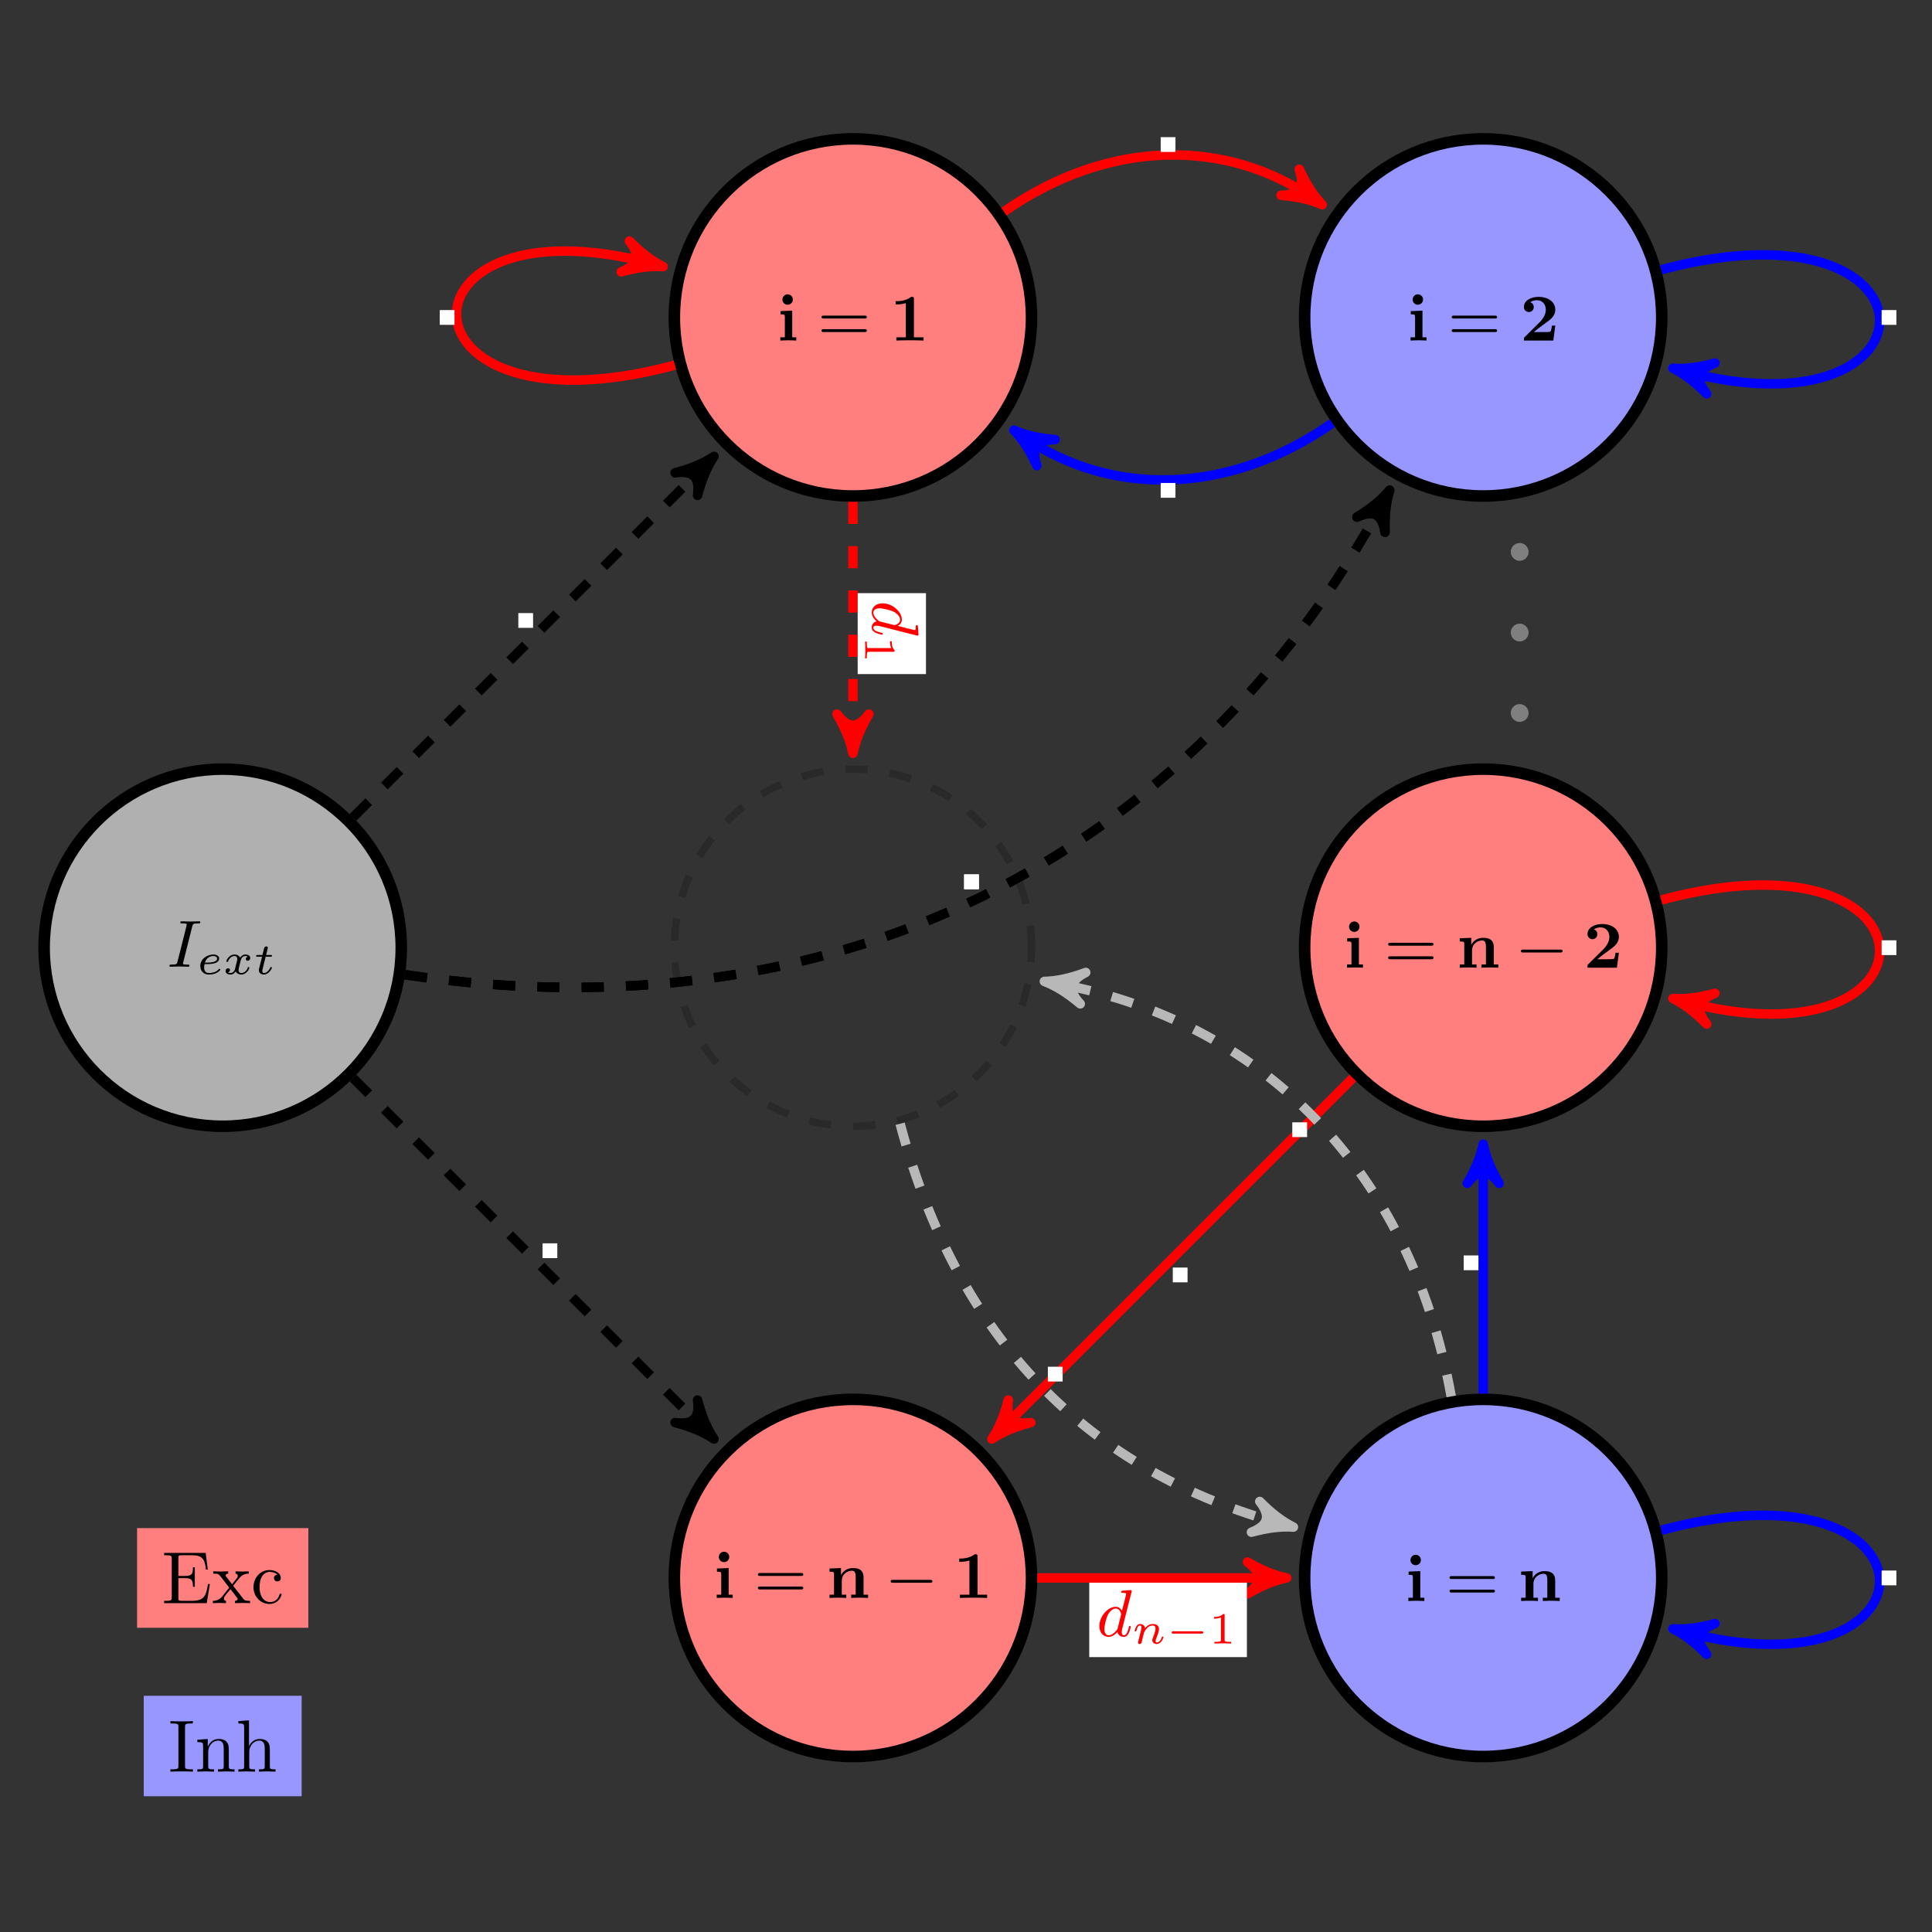 <?xml version="1.0" encoding="UTF-8" standalone="no"?>
<svg
   xmlns:dc="http://purl.org/dc/elements/1.1/"
   xmlns:cc="http://creativecommons.org/ns#"
   xmlns:rdf="http://www.w3.org/1999/02/22-rdf-syntax-ns#"
   xmlns:svg="http://www.w3.org/2000/svg"
   xmlns="http://www.w3.org/2000/svg"
   xmlns:xlink="http://www.w3.org/1999/xlink"
   xmlns:sodipodi="http://sodipodi.sourceforge.net/DTD/sodipodi-0.dtd"
   xmlns:inkscape="http://www.inkscape.org/namespaces/inkscape"
   width="1000pt"
   height="1000pt"
   viewBox="0 0 1000 1000"
   version="1.1"
   id="svg397"
   sodipodi:docname="np.svg"
   inkscape:version="0.92.5 (2060ec1f9f, 2020-04-08)">
  <rect x="0" y="0" width="1000" height="1000" fill="#333333" stroke="none"/>
  <sodipodi:namedview
     pagecolor="#ffffff"
     bordercolor="#666666"
     borderopacity="1"
     objecttolerance="10"
     gridtolerance="10"
     guidetolerance="10"
     inkscape:pageopacity="0"
     inkscape:pageshadow="2"
     inkscape:window-width="2927"
     inkscape:window-height="1827"
     id="namedview399"
     showgrid="false"
     inkscape:zoom="0.27885989"
     inkscape:cx="-177.01888"
     inkscape:cy="149.60667"
     inkscape:window-x="0"
     inkscape:window-y="27"
     inkscape:window-maximized="0"
     inkscape:current-layer="svg397" />
  <defs
     id="defs124">
    <g
       id="g104">
      <symbol
         overflow="visible"
         id="glyph0-0"
         style="overflow:visible">
        <path
           style="stroke:none"
           d=""
           id="path2"
           inkscape:connector-curvature="0" />
      </symbol>
      <symbol
         overflow="visible"
         id="glyph0-1"
         style="overflow:visible">
        <path
           style="stroke:none"
           d="m 2.156,-5.531 c 0,-0.453 -0.375,-0.703 -0.703,-0.703 -0.406,0 -0.703,0.344 -0.703,0.703 0,0.375 0.297,0.703 0.703,0.703 0.344,0 0.703,-0.266 0.703,-0.703 z M 0.5,-3.969 v 0.438 c 0.516,0 0.578,0 0.578,0.359 V -0.438 H 0.469 V 0 C 1.062,-0.016 1.188,-0.031 1.562,-0.031 2,-0.031 2.109,-0.016 2.625,0 V -0.438 H 2.078 v -3.594 z m 0,0"
           id="path5"
           inkscape:connector-curvature="0" />
      </symbol>
      <symbol
         overflow="visible"
         id="glyph0-2"
         style="overflow:visible">
        <path
           style="stroke:none"
           d="m 3.266,-5.594 c 0,-0.188 0,-0.297 -0.266,-0.297 -0.109,0 -0.125,0 -0.203,0.062 C 2.109,-5.312 1.141,-5.312 0.969,-5.312 H 0.797 V -4.875 H 0.969 c 0.219,0 0.703,-0.016 1.203,-0.172 V -0.438 H 0.891 V 0 c 0.344,-0.031 1.422,-0.031 1.828,-0.031 0.422,0 1.484,0 1.844,0.031 V -0.438 H 3.266 Z m 0,0"
           id="path8"
           inkscape:connector-curvature="0" />
      </symbol>
      <symbol
         overflow="visible"
         id="glyph0-3"
         style="overflow:visible">
        <path
           style="stroke:none"
           d="M 4.766,-2.016 H 4.312 C 4.297,-1.891 4.219,-1.25 4.078,-1.188 c -0.109,0.047 -0.781,0.047 -0.938,0.047 h -1.281 c 0.484,-0.391 1.016,-0.812 1.469,-1.125 0.75,-0.531 1.438,-1.016 1.438,-1.891 0,-1.047 -0.953,-1.734 -2.25,-1.734 -1.109,0 -1.984,0.531 -1.984,1.359 0,0.469 0.359,0.688 0.672,0.688 0.281,0 0.656,-0.203 0.656,-0.672 0,-0.203 -0.078,-0.531 -0.469,-0.641 0.312,-0.25 0.719,-0.281 0.891,-0.281 0.734,0 1.203,0.547 1.203,1.281 0,0.656 -0.375,1.234 -0.859,1.719 l -2,1.984 c -0.094,0.094 -0.094,0.109 -0.094,0.281 V 0 H 4.5 Z m 0,0"
           id="path11"
           inkscape:connector-curvature="0" />
      </symbol>
      <symbol
         overflow="visible"
         id="glyph0-4"
         style="overflow:visible">
        <path
           style="stroke:none"
           d="m 5.047,-2.734 c 0,-1.062 -0.656,-1.297 -1.438,-1.297 -1.094,0 -1.531,0.797 -1.594,0.938 H 2 v -0.938 l -1.547,0.062 v 0.438 c 0.531,0 0.609,0 0.609,0.359 V -0.438 H 0.453 V 0 c 0.656,-0.031 0.766,-0.031 1.125,-0.031 0.375,0 0.453,0 1.141,0.031 V -0.438 H 2.109 v -1.844 c 0,-1 0.828,-1.391 1.359,-1.391 0.344,0 0.516,0.188 0.516,0.859 v 2.375 H 3.375 V 0 c 0.672,-0.031 0.781,-0.031 1.141,-0.031 0.359,0 0.453,0 1.141,0.031 V -0.438 H 5.047 Z m 0,0"
           id="path14"
           inkscape:connector-curvature="0" />
      </symbol>
      <symbol
         overflow="visible"
         id="glyph1-0"
         style="overflow:visible">
        <path
           style="stroke:none"
           d=""
           id="path17"
           inkscape:connector-curvature="0" />
      </symbol>
      <symbol
         overflow="visible"
         id="glyph1-1"
         style="overflow:visible">
        <path
           style="stroke:none"
           d="m 6.344,-2.969 c 0.125,0 0.297,0 0.297,-0.188 0,-0.203 -0.188,-0.203 -0.328,-0.203 H 0.844 c -0.141,0 -0.328,0 -0.328,0.203 0,0.188 0.172,0.188 0.297,0.188 z M 6.312,-1.141 c 0.141,0 0.328,0 0.328,-0.203 0,-0.188 -0.172,-0.188 -0.297,-0.188 H 0.812 c -0.125,0 -0.297,0 -0.297,0.188 0,0.203 0.188,0.203 0.328,0.203 z m 0,0"
           id="path20"
           inkscape:connector-curvature="0" />
      </symbol>
      <symbol
         overflow="visible"
         id="glyph2-0"
         style="overflow:visible">
        <path
           style="stroke:none"
           d=""
           id="path23"
           inkscape:connector-curvature="0" />
      </symbol>
      <symbol
         overflow="visible"
         id="glyph2-1"
         style="overflow:visible">
        <path
           style="stroke:none"
           d="m 6.047,-2.047 c 0.172,0 0.344,0 0.344,-0.203 0,-0.188 -0.188,-0.188 -0.344,-0.188 h -4.938 c -0.156,0 -0.344,0 -0.344,0.188 0,0.203 0.172,0.203 0.344,0.203 z m 0,0"
           id="path26"
           inkscape:connector-curvature="0" />
      </symbol>
      <symbol
         overflow="visible"
         id="glyph3-0"
         style="overflow:visible">
        <path
           style="stroke:none"
           d=""
           id="path29"
           inkscape:connector-curvature="0" />
      </symbol>
      <symbol
         overflow="visible"
         id="glyph3-1"
         style="overflow:visible">
        <path
           style="stroke:none"
           d="M 3.422,-5.422 C 3.5,-5.766 3.531,-5.844 4.25,-5.844 c 0.172,0 0.266,0 0.266,-0.172 0,-0.094 -0.094,-0.109 -0.141,-0.109 -0.188,0 -0.391,0.016 -0.578,0.016 -0.203,0 -0.547,0.016 -0.609,0.016 -0.203,0 -0.406,-0.016 -0.609,-0.016 -0.188,0 -0.406,-0.016 -0.594,-0.016 -0.047,0 -0.172,0 -0.172,0.156 0,0.125 0.094,0.125 0.266,0.125 0.203,0 0.406,0 0.578,0.062 0.016,0.047 0.016,0.078 0.016,0.094 0,0.031 -0.016,0.125 -0.016,0.156 L 1.438,-0.688 c -0.078,0.312 -0.094,0.406 -0.797,0.406 -0.188,0 -0.297,0 -0.297,0.172 C 0.344,-0.078 0.375,0 0.484,0 c 0.172,0 0.375,-0.016 0.562,-0.016 0.203,0 0.422,-0.016 0.625,-0.016 0.203,0 0.406,0.016 0.609,0.016 C 2.469,-0.016 2.688,0 2.875,0 c 0.062,0 0.172,0 0.172,-0.156 0,-0.125 -0.094,-0.125 -0.266,-0.125 -0.344,0 -0.609,0 -0.609,-0.156 0,-0.062 0,-0.078 0.047,-0.203 z m 0,0"
           id="path32"
           inkscape:connector-curvature="0" />
      </symbol>
      <symbol
         overflow="visible"
         id="glyph3-2"
         style="overflow:visible">
        <path
           style="stroke:none"
           d="m 4.703,-5.922 c 0.031,-0.125 0.031,-0.141 0.031,-0.172 0,-0.078 -0.047,-0.125 -0.141,-0.125 -0.125,0 -0.906,0.062 -1.094,0.078 -0.078,0.016 -0.188,0.031 -0.188,0.172 0,0.125 0.109,0.125 0.25,0.125 0.422,0 0.422,0.062 0.422,0.141 0,0.062 -0.078,0.375 -0.125,0.562 L 3.688,-4.453 C 3.594,-4.109 3.5,-3.766 3.422,-3.406 3.25,-3.734 2.984,-3.969 2.578,-3.969 1.531,-3.969 0.375,-2.719 0.375,-1.359 0.375,-0.375 1,0.094 1.609,0.094 c 0.578,0 1.047,-0.484 1.203,-0.656 0.094,0.5 0.547,0.656 0.828,0.656 0.266,0 0.484,-0.109 0.688,-0.484 0.156,-0.297 0.281,-0.859 0.281,-0.891 0,-0.047 -0.031,-0.109 -0.109,-0.109 -0.109,0 -0.125,0.047 -0.156,0.219 C 4.141,-0.391 3.953,-0.125 3.672,-0.125 c -0.234,0 -0.281,-0.219 -0.281,-0.406 0,-0.125 0.047,-0.375 0.047,-0.406 z M 2.844,-1.078 C 2.812,-0.938 2.797,-0.922 2.656,-0.75 2.328,-0.359 1.969,-0.125 1.625,-0.125 c -0.438,0 -0.578,-0.453 -0.578,-0.844 0,-0.438 0.25,-1.469 0.469,-1.906 0.281,-0.531 0.703,-0.859 1.062,-0.859 0.594,0 0.734,0.719 0.734,0.766 0,0.047 -0.016,0.094 -0.031,0.141 z m 0,0"
           id="path35"
           inkscape:connector-curvature="0" />
      </symbol>
      <symbol
         overflow="visible"
         id="glyph4-0"
         style="overflow:visible">
        <path
           style="stroke:none"
           d=""
           id="path38"
           inkscape:connector-curvature="0" />
      </symbol>
      <symbol
         overflow="visible"
         id="glyph4-1"
         style="overflow:visible">
        <path
           style="stroke:none"
           d="m 1.328,-1.344 c 0.391,0 0.844,-0.031 1.156,-0.141 C 3,-1.656 3.031,-2.016 3.031,-2.109 c 0,-0.297 -0.297,-0.531 -0.797,-0.531 -0.734,0 -1.75,0.531 -1.75,1.547 0,0.641 0.406,1.156 1.156,1.156 1.109,0 1.547,-0.594 1.547,-0.672 0,-0.047 -0.062,-0.109 -0.109,-0.109 -0.031,0 -0.031,0 -0.125,0.094 C 2.594,-0.219 1.984,-0.141 1.656,-0.141 1.172,-0.141 1,-0.484 1,-0.875 1,-0.922 1,-1.109 1.062,-1.344 Z M 1.109,-1.547 C 1.312,-2.25 1.891,-2.438 2.234,-2.438 c 0.281,0 0.516,0.125 0.516,0.344 0,0.547 -1,0.547 -1.641,0.547 z m 0,0"
           id="path41"
           inkscape:connector-curvature="0" />
      </symbol>
      <symbol
         overflow="visible"
         id="glyph4-2"
         style="overflow:visible">
        <path
           style="stroke:none"
           d="m 3.375,-2.359 c -0.219,0.062 -0.266,0.234 -0.266,0.328 0,0.188 0.156,0.234 0.234,0.234 0.188,0 0.359,-0.141 0.359,-0.375 0,-0.328 -0.359,-0.469 -0.656,-0.469 -0.406,0 -0.641,0.312 -0.703,0.422 -0.078,-0.156 -0.312,-0.422 -0.766,-0.422 -0.688,0 -1.094,0.719 -1.094,0.922 0,0.031 0.031,0.078 0.109,0.078 0.094,0 0.109,-0.031 0.125,-0.078 0.156,-0.484 0.562,-0.719 0.844,-0.719 0.297,0 0.391,0.188 0.391,0.391 0,0.062 0,0.125 -0.047,0.312 -0.141,0.547 -0.266,1.094 -0.297,1.172 -0.094,0.219 -0.312,0.422 -0.562,0.422 -0.031,0 -0.203,0 -0.344,-0.094 C 0.938,-0.312 0.969,-0.5 0.969,-0.547 c 0,-0.156 -0.125,-0.234 -0.25,-0.234 -0.156,0 -0.344,0.125 -0.344,0.375 0,0.344 0.375,0.469 0.656,0.469 0.344,0 0.594,-0.234 0.703,-0.422 0.125,0.25 0.406,0.422 0.75,0.422 0.703,0 1.094,-0.734 1.094,-0.922 0,-0.016 0,-0.094 -0.109,-0.094 -0.078,0 -0.094,0.047 -0.109,0.109 C 3.188,-0.328 2.766,-0.141 2.5,-0.141 c -0.219,0 -0.375,-0.125 -0.375,-0.375 0,-0.125 0.016,-0.25 0.078,-0.453 L 2.391,-1.75 c 0.062,-0.234 0.094,-0.344 0.219,-0.484 C 2.688,-2.328 2.844,-2.438 3.031,-2.438 c 0.031,0 0.203,0 0.344,0.078 z m 0,0"
           id="path44"
           inkscape:connector-curvature="0" />
      </symbol>
      <symbol
         overflow="visible"
         id="glyph4-3"
         style="overflow:visible">
        <path
           style="stroke:none"
           d="m 1.609,-2.344 h 0.656 c 0.109,0 0.203,0 0.203,-0.141 0,-0.094 -0.078,-0.094 -0.188,-0.094 H 1.672 L 1.875,-3.406 c 0.031,-0.094 0.031,-0.125 0.031,-0.125 0,-0.156 -0.109,-0.203 -0.219,-0.203 -0.062,0 -0.219,0.031 -0.281,0.234 L 1.172,-2.578 H 0.531 c -0.125,0 -0.125,0 -0.156,0.016 -0.031,0.031 -0.047,0.109 -0.047,0.141 0.016,0.078 0.062,0.078 0.188,0.078 H 1.125 l -0.359,1.422 c -0.031,0.125 -0.078,0.328 -0.078,0.406 0,0.344 0.312,0.578 0.672,0.578 0.688,0 1.094,-0.828 1.094,-0.922 0,-0.016 -0.016,-0.094 -0.109,-0.094 -0.078,0 -0.094,0.031 -0.125,0.109 -0.203,0.453 -0.547,0.703 -0.844,0.703 -0.219,0 -0.219,-0.219 -0.219,-0.297 0,-0.078 0,-0.094 0.031,-0.203 z m 0,0"
           id="path47"
           inkscape:connector-curvature="0" />
      </symbol>
      <symbol
         overflow="visible"
         id="glyph4-4"
         style="overflow:visible">
        <path
           style="stroke:none"
           d="M 1.75,-2.078 C 1.719,-2.531 1.297,-2.641 1.078,-2.641 0.844,-2.641 0.688,-2.5 0.594,-2.312 0.438,-2.062 0.359,-1.75 0.359,-1.719 c 0,0.062 0.062,0.078 0.109,0.078 0.094,0 0.109,-0.031 0.141,-0.125 C 0.719,-2.25 0.875,-2.438 1.062,-2.438 c 0.219,0 0.219,0.234 0.219,0.297 0,0.094 -0.062,0.344 -0.109,0.5 C 1.125,-1.469 1.078,-1.234 1.047,-1.094 1,-0.953 0.969,-0.797 0.922,-0.641 0.875,-0.469 0.812,-0.172 0.812,-0.141 0.812,0 0.906,0.062 1.016,0.062 c 0.109,0 0.219,-0.078 0.266,-0.172 0,-0.031 0.062,-0.234 0.094,-0.359 L 1.5,-1 c 0.047,-0.156 0.062,-0.266 0.109,-0.406 0.047,-0.203 0.25,-0.516 0.484,-0.734 0.109,-0.125 0.375,-0.297 0.688,-0.297 0.391,0 0.391,0.297 0.391,0.422 0,0.344 -0.25,0.984 -0.359,1.25 -0.047,0.109 -0.078,0.203 -0.078,0.312 0,0.297 0.266,0.516 0.594,0.516 0.609,0 0.906,-0.797 0.906,-0.922 0,-0.016 0,-0.094 -0.109,-0.094 -0.078,0 -0.094,0.031 -0.125,0.156 -0.094,0.312 -0.344,0.656 -0.656,0.656 -0.109,0 -0.156,-0.094 -0.156,-0.219 0,-0.109 0.047,-0.219 0.094,-0.344 C 3.375,-0.938 3.641,-1.609 3.641,-1.938 c 0,-0.5 -0.375,-0.703 -0.828,-0.703 -0.297,0 -0.672,0.094 -1.062,0.562 z m 0,0"
           id="path50"
           inkscape:connector-curvature="0" />
      </symbol>
      <symbol
         overflow="visible"
         id="glyph5-0"
         style="overflow:visible">
        <path
           style="stroke:none"
           d=""
           id="path53"
           inkscape:connector-curvature="0" />
      </symbol>
      <symbol
         overflow="visible"
         id="glyph5-1"
         style="overflow:visible">
        <path
           style="stroke:none"
           d="m 1.359,-0.781 c 0,0.359 -0.031,0.469 -0.797,0.469 H 0.328 V 0 h 5.75 L 6.5,-2.578 H 6.25 C 6,-1.031 5.766,-0.312 4.062,-0.312 H 2.734 C 2.266,-0.312 2.25,-0.375 2.25,-0.703 V -3.375 h 0.891 c 0.969,0 1.078,0.328 1.078,1.172 h 0.25 V -4.844 h -0.25 c 0,0.859 -0.109,1.172 -1.078,1.172 H 2.25 v -2.406 c 0,-0.328 0.016,-0.391 0.484,-0.391 h 1.281 c 1.531,0 1.797,0.547 1.953,1.938 h 0.25 l -0.281,-2.25 H 0.328 v 0.312 H 0.562 c 0.766,0 0.797,0.109 0.797,0.469 z m 0,0"
           id="path56"
           inkscape:connector-curvature="0" />
      </symbol>
      <symbol
         overflow="visible"
         id="glyph5-2"
         style="overflow:visible">
        <path
           style="stroke:none"
           d="M 2.859,-2.344 C 3.156,-2.719 3.531,-3.203 3.781,-3.469 4.094,-3.828 4.5,-3.984 4.969,-3.984 v -0.312 c -0.266,0.016 -0.562,0.031 -0.828,0.031 -0.297,0 -0.828,-0.016 -0.953,-0.031 v 0.312 c 0.219,0.016 0.297,0.141 0.297,0.312 0,0.156 -0.109,0.281 -0.156,0.344 L 2.719,-2.547 1.938,-3.562 C 1.844,-3.656 1.844,-3.672 1.844,-3.734 c 0,-0.156 0.156,-0.25 0.344,-0.25 v -0.312 c -0.25,0.016 -0.906,0.031 -1.078,0.031 -0.203,0 -0.672,-0.016 -0.938,-0.031 v 0.312 c 0.703,0 0.703,0 1.172,0.609 l 0.984,1.281 -0.938,1.188 C 0.922,-0.328 0.328,-0.312 0.125,-0.312 V 0 c 0.25,-0.016 0.562,-0.031 0.828,-0.031 0.281,0 0.703,0.016 0.938,0.031 v -0.312 c -0.219,-0.031 -0.281,-0.156 -0.281,-0.312 0,-0.219 0.281,-0.547 0.891,-1.266 l 0.766,1 C 3.344,-0.781 3.469,-0.625 3.469,-0.562 c 0,0.094 -0.094,0.25 -0.359,0.25 V 0 C 3.406,-0.016 3.969,-0.031 4.188,-0.031 c 0.266,0 0.656,0.016 0.953,0.031 v -0.312 c -0.531,0 -0.719,-0.016 -0.938,-0.312 z m 0,0"
           id="path59"
           inkscape:connector-curvature="0" />
      </symbol>
      <symbol
         overflow="visible"
         id="glyph5-3"
         style="overflow:visible">
        <path
           style="stroke:none"
           d="m 1.172,-2.172 c 0,-1.625 0.812,-2.047 1.344,-2.047 0.094,0 0.719,0.016 1.062,0.375 -0.406,0.031 -0.469,0.328 -0.469,0.453 0,0.266 0.188,0.453 0.453,0.453 0.266,0 0.469,-0.156 0.469,-0.469 0,-0.672 -0.766,-1.062 -1.531,-1.062 -1.25,0 -2.156,1.078 -2.156,2.312 0,1.281 0.984,2.266 2.141,2.266 1.328,0 1.656,-1.203 1.656,-1.297 0,-0.094 -0.109,-0.094 -0.141,-0.094 -0.078,0 -0.109,0.031 -0.125,0.094 -0.281,0.922 -0.938,1.047 -1.297,1.047 -0.531,0 -1.406,-0.422 -1.406,-2.031 z m 0,0"
           id="path62"
           inkscape:connector-curvature="0" />
      </symbol>
      <symbol
         overflow="visible"
         id="glyph5-4"
         style="overflow:visible">
        <path
           style="stroke:none"
           d="M 2.25,-6.031 C 2.25,-6.391 2.266,-6.5 3.062,-6.5 h 0.25 v -0.312 c -0.344,0.031 -1.125,0.031 -1.516,0.031 -0.375,0 -1.172,0 -1.516,-0.031 V -6.5 h 0.25 c 0.797,0 0.828,0.109 0.828,0.469 v 5.25 c 0,0.359 -0.031,0.469 -0.828,0.469 h -0.25 V 0 c 0.344,-0.031 1.141,-0.031 1.516,-0.031 0.391,0 1.172,0 1.516,0.031 v -0.312 h -0.25 C 2.266,-0.312 2.25,-0.422 2.25,-0.781 Z m 0,0"
           id="path65"
           inkscape:connector-curvature="0" />
      </symbol>
      <symbol
         overflow="visible"
         id="glyph5-5"
         style="overflow:visible">
        <path
           style="stroke:none"
           d="M 1.094,-3.422 V -0.75 c 0,0.438 -0.109,0.438 -0.781,0.438 V 0 c 0.359,-0.016 0.859,-0.031 1.141,-0.031 0.25,0 0.766,0.016 1.109,0.031 v -0.312 c -0.672,0 -0.781,0 -0.781,-0.438 V -2.594 C 1.781,-3.625 2.5,-4.188 3.125,-4.188 c 0.641,0 0.75,0.531 0.75,1.109 V -0.75 c 0,0.438 -0.109,0.438 -0.781,0.438 V 0 c 0.344,-0.016 0.859,-0.031 1.125,-0.031 0.25,0 0.781,0.016 1.109,0.031 v -0.312 c -0.516,0 -0.766,0 -0.766,-0.297 v -1.906 c 0,-0.859 0,-1.156 -0.312,-1.516 -0.141,-0.172 -0.469,-0.375 -1.047,-0.375 C 2.469,-4.406 2,-3.984 1.719,-3.359 V -4.406 L 0.312,-4.297 v 0.312 c 0.703,0 0.781,0.062 0.781,0.562 z m 0,0"
           id="path68"
           inkscape:connector-curvature="0" />
      </symbol>
      <symbol
         overflow="visible"
         id="glyph5-6"
         style="overflow:visible">
        <path
           style="stroke:none"
           d="m 1.094,-0.75 c 0,0.438 -0.109,0.438 -0.781,0.438 V 0 c 0.359,-0.016 0.859,-0.031 1.141,-0.031 0.25,0 0.766,0.016 1.109,0.031 v -0.312 c -0.672,0 -0.781,0 -0.781,-0.438 V -2.594 C 1.781,-3.625 2.5,-4.188 3.125,-4.188 c 0.641,0 0.75,0.531 0.75,1.109 V -0.75 c 0,0.438 -0.109,0.438 -0.781,0.438 V 0 c 0.344,-0.016 0.859,-0.031 1.125,-0.031 0.25,0 0.781,0.016 1.109,0.031 v -0.312 c -0.516,0 -0.766,0 -0.766,-0.297 v -1.906 c 0,-0.859 0,-1.156 -0.312,-1.516 -0.141,-0.172 -0.469,-0.375 -1.047,-0.375 -0.844,0 -1.281,0.594 -1.453,0.984 v -3.5 L 0.312,-6.812 V -6.5 c 0.703,0 0.781,0.062 0.781,0.562 z m 0,0"
           id="path71"
           inkscape:connector-curvature="0" />
      </symbol>
      <symbol
         overflow="visible"
         id="glyph6-0"
         style="overflow:visible">
        <path
           style="stroke:none"
           d=""
           id="path74"
           inkscape:connector-curvature="0" />
      </symbol>
      <symbol
         overflow="visible"
         id="glyph6-1"
         style="overflow:visible">
        <path
           style="stroke:none"
           d="m 1.188,4.562 c 0.719,0 1.219,-0.594 1.219,-1.188 0,-0.719 -0.594,-1.219 -1.188,-1.219 C 0.5,2.156 0,2.75 0,3.344 0,4.062 0.594,4.562 1.188,4.562 Z m 0,0"
           id="path77"
           inkscape:connector-curvature="0" />
      </symbol>
      <symbol
         overflow="visible"
         id="glyph7-0"
         style="overflow:visible">
        <path
           style="stroke:none"
           d=""
           id="path80"
           inkscape:connector-curvature="0" />
      </symbol>
      <symbol
         overflow="visible"
         id="glyph7-1"
         style="overflow:visible">
        <path
           style="stroke:none"
           d="m 5.922,4.703 c 0.125,0.031 0.141,0.031 0.172,0.031 0.078,0 0.125,-0.047 0.125,-0.141 C 6.219,4.469 6.156,3.688 6.141,3.5 6.125,3.422 6.109,3.312 5.969,3.312 c -0.125,0 -0.125,0.109 -0.125,0.25 0,0.422 -0.062,0.422 -0.141,0.422 -0.062,0 -0.375,-0.078 -0.562,-0.125 L 4.453,3.688 C 4.109,3.594 3.766,3.5 3.406,3.422 3.734,3.25 3.969,2.984 3.969,2.578 3.969,1.531 2.719,0.375 1.359,0.375 0.375,0.375 -0.094,1 -0.094,1.609 c 0,0.578 0.484,1.047 0.656,1.203 -0.5,0.094 -0.656,0.547 -0.656,0.828 0,0.266 0.109,0.484 0.484,0.688 C 0.688,4.484 1.25,4.609 1.281,4.609 1.328,4.609 1.391,4.578 1.391,4.5 1.391,4.391 1.344,4.375 1.172,4.344 0.391,4.141 0.125,3.953 0.125,3.672 c 0,-0.234 0.219,-0.281 0.406,-0.281 0.125,0 0.375,0.047 0.406,0.047 z M 1.078,2.844 C 0.938,2.812 0.922,2.797 0.75,2.656 0.359,2.328 0.125,1.969 0.125,1.625 c 0,-0.438 0.453,-0.578 0.844,-0.578 0.438,0 1.469,0.25 1.906,0.469 0.531,0.281 0.859,0.703 0.859,1.062 0,0.594 -0.719,0.734 -0.766,0.734 -0.047,0 -0.094,-0.016 -0.141,-0.031 z m 0,0"
           id="path83"
           inkscape:connector-curvature="0" />
      </symbol>
      <symbol
         overflow="visible"
         id="glyph8-0"
         style="overflow:visible">
        <path
           style="stroke:none"
           d=""
           id="path86"
           inkscape:connector-curvature="0" />
      </symbol>
      <symbol
         overflow="visible"
         id="glyph8-1"
         style="overflow:visible">
        <path
           style="stroke:none"
           d="m 3.797,2.141 c 0.188,0 0.188,-0.016 0.188,-0.203 C 3.594,1.547 3.594,0.938 3.594,0.719 H 3.359 c 0,0.156 0,0.562 0.172,0.922 H 0.516 c -0.203,0 -0.281,0 -0.281,-0.625 v -0.25 H 0 c 0.031,0.328 0.031,0.797 0.031,1.125 0,0.328 0,0.797 -0.031,1.125 h 0.234 v -0.25 c 0,-0.625 0.078,-0.625 0.281,-0.625 z m 0,0"
           id="path89"
           inkscape:connector-curvature="0" />
      </symbol>
      <symbol
         overflow="visible"
         id="glyph9-0"
         style="overflow:visible">
        <path
           style="stroke:none"
           d=""
           id="path92"
           inkscape:connector-curvature="0" />
      </symbol>
      <symbol
         overflow="visible"
         id="glyph9-1"
         style="overflow:visible">
        <path
           style="stroke:none"
           d="m 4.766,-1.344 c 0.094,0 0.25,0 0.25,-0.156 0,-0.156 -0.156,-0.156 -0.25,-0.156 H 1 c -0.109,0 -0.25,0 -0.25,0.156 0,0.156 0.141,0.156 0.25,0.156 z m 0,0"
           id="path95"
           inkscape:connector-curvature="0" />
      </symbol>
      <symbol
         overflow="visible"
         id="glyph10-0"
         style="overflow:visible">
        <path
           style="stroke:none"
           d=""
           id="path98"
           inkscape:connector-curvature="0" />
      </symbol>
      <symbol
         overflow="visible"
         id="glyph10-1"
         style="overflow:visible">
        <path
           style="stroke:none"
           d="m 2.141,-3.797 c 0,-0.188 -0.016,-0.188 -0.203,-0.188 -0.391,0.391 -1,0.391 -1.219,0.391 v 0.234 c 0.156,0 0.562,0 0.922,-0.172 v 3.016 c 0,0.203 0,0.281 -0.625,0.281 h -0.25 V 0 c 0.328,-0.031 0.797,-0.031 1.125,-0.031 0.328,0 0.797,0 1.125,0.031 v -0.234 h -0.25 c -0.625,0 -0.625,-0.078 -0.625,-0.281 z m 0,0"
           id="path101"
           inkscape:connector-curvature="0" />
      </symbol>
    </g>
    <clipPath
       id="clip1">
      <path
         d="m 148,148 h 94 v 76.41 h -94 z m 0,0"
         id="path106"
         inkscape:connector-curvature="0" />
    </clipPath>
    <clipPath
       id="clip2">
      <path
         d="m 63,148 h 94 v 76.41 H 63 Z m 0,0"
         id="path109"
         inkscape:connector-curvature="0" />
    </clipPath>
    <clipPath
       id="clip3">
      <path
         d="m 14,210 h 22 v 14.41 H 14 Z m 0,0"
         id="path112"
         inkscape:connector-curvature="0" />
    </clipPath>
    <clipPath
       id="clip4">
      <path
         d="m 200,83 h 58.41 v 54 H 200 Z m 0,0"
         id="path115"
         inkscape:connector-curvature="0" />
    </clipPath>
    <clipPath
       id="clip5">
      <path
         d="m 200,168 h 58.41 v 54 H 200 Z m 0,0"
         id="path118"
         inkscape:connector-curvature="0" />
    </clipPath>
    <clipPath
       id="clip6">
      <path
         d="m 200,0 h 58.41 V 52 H 200 Z m 0,0"
         id="path121"
         inkscape:connector-curvature="0" />
    </clipPath>
  </defs>
  <g
     id="surface1"
     transform="matrix(3.836,0,0,3.836,19.856,68.893)">
    <path
       style="fill:#ff7f7f;fill-opacity:1;fill-rule:nonzero;stroke:#000000;stroke-width:1.559;stroke-linecap:butt;stroke-linejoin:miter;stroke-miterlimit:10;stroke-opacity:1"
       d="m 24.095,-0.001 c 0,13.309 -10.789,24.098 -24.094,24.098 -13.309,0 -24.098,-10.789 -24.098,-24.098 0,-13.305 10.789,-24.094 24.098,-24.094 13.305,0 24.094,10.789 24.094,24.094 z m 0,0"
       transform="matrix(1,0,0,-1,109.913,24.874)"
       id="path126"
       inkscape:connector-curvature="0" />
    <g
       style="fill:#000000;fill-opacity:1"
       id="g130">
      <use
         xlink:href="#glyph0-1"
         x="99.644"
         y="27.988"
         id="use128"
         width="100%"
         height="100%" />
    </g>
    <g
       style="fill:#000000;fill-opacity:1"
       id="g134">
      <use
         xlink:href="#glyph1-1"
         x="105.151"
         y="27.988"
         id="use132"
         width="100%"
         height="100%" />
    </g>
    <g
       style="fill:#000000;fill-opacity:1"
       id="g138">
      <use
         xlink:href="#glyph0-2"
         x="114.878"
         y="27.988"
         id="use136"
         width="100%"
         height="100%" />
    </g>
    <path
       style="fill:#9797ff;fill-opacity:1;fill-rule:nonzero;stroke:#000000;stroke-width:1.559;stroke-linecap:butt;stroke-linejoin:miter;stroke-miterlimit:10;stroke-opacity:1"
       d="m 109.134,-0.001 c 0,13.309 -10.785,24.098 -24.094,24.098 -13.309,0 -24.094,-10.789 -24.094,-24.098 0,-13.305 10.785,-24.094 24.094,-24.094 13.309,0 24.094,10.789 24.094,24.094 z m 0,0"
       transform="matrix(1,0,0,-1,109.913,24.874)"
       id="path140"
       inkscape:connector-curvature="0" />
    <g
       style="fill:#000000;fill-opacity:1"
       id="g144">
      <use
         xlink:href="#glyph0-1"
         x="184.683"
         y="27.988"
         id="use142"
         width="100%"
         height="100%" />
    </g>
    <g
       style="fill:#000000;fill-opacity:1"
       id="g148">
      <use
         xlink:href="#glyph1-1"
         x="190.19"
         y="27.988"
         id="use146"
         width="100%"
         height="100%" />
    </g>
    <g
       style="fill:#000000;fill-opacity:1"
       id="g152">
      <use
         xlink:href="#glyph0-3"
         x="199.917"
         y="27.988"
         id="use150"
         width="100%"
         height="100%" />
    </g>
    <path
       style="fill:none;stroke:#000000;stroke-width:0.992;stroke-linecap:butt;stroke-linejoin:miter;stroke-miterlimit:10;stroke-dasharray:2.989, 2.989;stroke-opacity:0.2"
       d="m 24.095,-85.04 c 0,13.309 -10.789,24.094 -24.094,24.094 -13.309,0 -24.098,-10.785 -24.098,-24.094 0,-13.309 10.789,-24.094 24.098,-24.094 13.305,0 24.094,10.785 24.094,24.094 z m 0,0"
       transform="matrix(1,0,0,-1,109.913,24.874)"
       id="path154"
       inkscape:connector-curvature="0" />
    <path
       style="fill:#ff7f7f;fill-opacity:1;fill-rule:nonzero;stroke:#000000;stroke-width:1.559;stroke-linecap:butt;stroke-linejoin:miter;stroke-miterlimit:10;stroke-opacity:1"
       d="m 109.134,-85.04 c 0,13.309 -10.785,24.094 -24.094,24.094 -13.309,0 -24.094,-10.785 -24.094,-24.094 0,-13.309 10.785,-24.094 24.094,-24.094 13.309,0 24.094,10.785 24.094,24.094 z m 0,0"
       transform="matrix(1,0,0,-1,109.913,24.874)"
       id="path156"
       inkscape:connector-curvature="0" />
    <g
       style="fill:#000000;fill-opacity:1"
       id="g160">
      <use
         xlink:href="#glyph0-1"
         x="176.104"
         y="112.612"
         id="use158"
         width="100%"
         height="100%" />
    </g>
    <g
       style="fill:#000000;fill-opacity:1"
       id="g164">
      <use
         xlink:href="#glyph1-1"
         x="181.611"
         y="112.612"
         id="use162"
         width="100%"
         height="100%" />
    </g>
    <g
       style="fill:#000000;fill-opacity:1"
       id="g168">
      <use
         xlink:href="#glyph0-4"
         x="191.339"
         y="112.612"
         id="use166"
         width="100%"
         height="100%" />
    </g>
    <g
       style="fill:#000000;fill-opacity:1"
       id="g172">
      <use
         xlink:href="#glyph2-1"
         x="199.281"
         y="112.612"
         id="use170"
         width="100%"
         height="100%" />
    </g>
    <g
       style="fill:#000000;fill-opacity:1"
       id="g176">
      <use
         xlink:href="#glyph0-3"
         x="208.496"
         y="112.612"
         id="use174"
         width="100%"
         height="100%" />
    </g>
    <path
       style="fill:#9797ff;fill-opacity:1;fill-rule:nonzero;stroke:none"
       d="m 219.047,194.953 c 0,-13.305 -10.785,-24.094 -24.094,-24.094 -13.309,0 -24.094,10.789 -24.094,24.094 0,13.309 10.785,24.098 24.094,24.098 13.309,0 24.094,-10.789 24.094,-24.098 z m 0,0"
       id="path178"
       inkscape:connector-curvature="0" />
    <g
       clip-path="url(#clip1)"
       id="g182"
       style="clip-rule:nonzero">
      <path
         style="fill:none;stroke:#000000;stroke-width:1.559;stroke-linecap:butt;stroke-linejoin:miter;stroke-miterlimit:10;stroke-opacity:1"
         d="m 109.134,-170.079 c 0,13.305 -10.785,24.094 -24.094,24.094 -13.309,0 -24.094,-10.789 -24.094,-24.094 0,-13.309 10.785,-24.098 24.094,-24.098 13.309,0 24.094,10.789 24.094,24.098 z m 0,0"
         transform="matrix(1,0,0,-1,109.913,24.874)"
         id="path180"
         inkscape:connector-curvature="0" />
    </g>
    <g
       style="fill:#000000;fill-opacity:1"
       id="g186">
      <use
         xlink:href="#glyph0-1"
         x="184.388"
         y="198.066"
         id="use184"
         width="100%"
         height="100%" />
    </g>
    <g
       style="fill:#000000;fill-opacity:1"
       id="g190">
      <use
         xlink:href="#glyph1-1"
         x="189.895"
         y="198.066"
         id="use188"
         width="100%"
         height="100%" />
    </g>
    <g
       style="fill:#000000;fill-opacity:1"
       id="g194">
      <use
         xlink:href="#glyph0-4"
         x="199.623"
         y="198.066"
         id="use192"
         width="100%"
         height="100%" />
    </g>
    <path
       style="fill:#ff7f7f;fill-opacity:1;fill-rule:nonzero;stroke:none"
       d="m 134.008,194.953 c 0,-13.305 -10.789,-24.094 -24.094,-24.094 -13.309,0 -24.098,10.789 -24.098,24.094 0,13.309 10.789,24.098 24.098,24.098 13.305,0 24.094,-10.789 24.094,-24.098 z m 0,0"
       id="path196"
       inkscape:connector-curvature="0" />
    <g
       clip-path="url(#clip2)"
       id="g200"
       style="clip-rule:nonzero">
      <path
         style="fill:none;stroke:#000000;stroke-width:1.559;stroke-linecap:butt;stroke-linejoin:miter;stroke-miterlimit:10;stroke-opacity:1"
         d="m 24.095,-170.079 c 0,13.305 -10.789,24.094 -24.094,24.094 -13.309,0 -24.098,-10.789 -24.098,-24.094 0,-13.309 10.789,-24.098 24.098,-24.098 13.305,0 24.094,10.789 24.094,24.098 z m 0,0"
         transform="matrix(1,0,0,-1,109.913,24.874)"
         id="path198"
         inkscape:connector-curvature="0" />
    </g>
    <g
       style="fill:#000000;fill-opacity:1"
       id="g204">
      <use
         xlink:href="#glyph0-1"
         x="91.065"
         y="197.651"
         id="use202"
         width="100%"
         height="100%" />
    </g>
    <g
       style="fill:#000000;fill-opacity:1"
       id="g208">
      <use
         xlink:href="#glyph1-1"
         x="96.572"
         y="197.651"
         id="use206"
         width="100%"
         height="100%" />
    </g>
    <g
       style="fill:#000000;fill-opacity:1"
       id="g212">
      <use
         xlink:href="#glyph0-4"
         x="106.299"
         y="197.651"
         id="use210"
         width="100%"
         height="100%" />
    </g>
    <g
       style="fill:#000000;fill-opacity:1"
       id="g216">
      <use
         xlink:href="#glyph2-1"
         x="114.241"
         y="197.651"
         id="use214"
         width="100%"
         height="100%" />
    </g>
    <g
       style="fill:#000000;fill-opacity:1"
       id="g220">
      <use
         xlink:href="#glyph0-2"
         x="123.457"
         y="197.651"
         id="use218"
         width="100%"
         height="100%" />
    </g>
    <path
       style="fill:#b0b0b0;fill-opacity:1;fill-rule:nonzero;stroke:#000000;stroke-width:1.559;stroke-linecap:butt;stroke-linejoin:miter;stroke-miterlimit:10;stroke-opacity:1"
       d="m -60.944,-85.04 c 0,13.309 -10.789,24.094 -24.098,24.094 -13.305,0 -24.094,-10.785 -24.094,-24.094 0,-13.309 10.789,-24.094 24.094,-24.094 13.309,0 24.098,10.785 24.098,24.094 z m 0,0"
       transform="matrix(1,0,0,-1,109.913,24.874)"
       id="path222"
       inkscape:connector-curvature="0" />
    <g
       style="fill:#000000;fill-opacity:1"
       id="g226">
      <use
         xlink:href="#glyph3-1"
         x="17.339"
         y="112.479"
         id="use224"
         width="100%"
         height="100%" />
    </g>
    <g
       style="fill:#000000;fill-opacity:1"
       id="g234">
      <use
         xlink:href="#glyph4-1"
         x="21.367"
         y="113.475"
         id="use228"
         width="100%"
         height="100%" />
      <use
         xlink:href="#glyph4-2"
         x="24.888"
         y="113.475"
         id="use230"
         width="100%"
         height="100%" />
      <use
         xlink:href="#glyph4-3"
         x="29.06"
         y="113.475"
         id="use232"
         width="100%"
         height="100%" />
    </g>
    <path
       style="fill:#ff7f7f;fill-opacity:1;fill-rule:nonzero;stroke:none"
       d="M 13.32,201.68 H 36.426 V 188.23 H 13.32 Z m 0,0"
       id="path236"
       inkscape:connector-curvature="0" />
    <g
       style="fill:#000000;fill-opacity:1"
       id="g244">
      <use
         xlink:href="#glyph5-1"
         x="16.641"
         y="198.357"
         id="use238"
         width="100%"
         height="100%" />
      <use
         xlink:href="#glyph5-2"
         x="23.422"
         y="198.357"
         id="use240"
         width="100%"
         height="100%" />
      <use
         xlink:href="#glyph5-3"
         x="28.68"
         y="198.357"
         id="use242"
         width="100%"
         height="100%" />
    </g>
    <g
       clip-path="url(#clip3)"
       id="g248"
       style="clip-rule:nonzero">
      <path
         style="fill:#9797ff;fill-opacity:1;fill-rule:nonzero;stroke:none"
         d="m 14.219,224.414 h 21.309 v -13.562 H 14.219 Z m 0,0"
         id="path246"
         inkscape:connector-curvature="0" />
    </g>
    <g
       style="fill:#000000;fill-opacity:1"
       id="g256">
      <use
         xlink:href="#glyph5-4"
         x="17.54"
         y="221.089"
         id="use250"
         width="100%"
         height="100%" />
      <use
         xlink:href="#glyph5-5"
         x="21.137"
         y="221.089"
         id="use252"
         width="100%"
         height="100%" />
      <use
         xlink:href="#glyph5-6"
         x="26.673"
         y="221.089"
         id="use254"
         width="100%"
         height="100%" />
    </g>
    <g
       style="fill:#7f7f7f;fill-opacity:1"
       id="g260">
      <use
         xlink:href="#glyph6-1"
         x="198.672"
         y="53.15"
         id="use258"
         width="100%"
         height="100%" />
    </g>
    <g
       style="fill:#7f7f7f;fill-opacity:1"
       id="g264">
      <use
         xlink:href="#glyph6-1"
         x="198.672"
         y="64.032"
         id="use262"
         width="100%"
         height="100%" />
    </g>
    <g
       style="fill:#7f7f7f;fill-opacity:1"
       id="g268">
      <use
         xlink:href="#glyph6-1"
         x="198.672"
         y="74.888"
         id="use266"
         width="100%"
         height="100%" />
    </g>
    <path
       style="fill:none;stroke:#ff0000;stroke-width:1.276;stroke-linecap:butt;stroke-linejoin:miter;stroke-miterlimit:10;stroke-opacity:1"
       d="M -24.026,-6.439 C -62.823,-16.833 -62.823,16.831 -26.882,7.202"
       transform="matrix(1,0,0,-1,109.913,24.874)"
       id="path270"
       inkscape:connector-curvature="0" />
    <path
       style="fill:#ff0000;fill-opacity:1;fill-rule:nonzero;stroke:#ff0000;stroke-width:1.276;stroke-linecap:butt;stroke-linejoin:round;stroke-miterlimit:10;stroke-opacity:1"
       d="M 1.324,-0.001 C -0.33,0.332 -1.983,0.993 -3.972,2.15 c 1.988,-1.489 1.987,-2.812 0.004,-4.302 1.983,1.158 3.637,1.82 5.292,2.15 z m 0,0"
       transform="matrix(0.966,0.259,0.259,-0.966,83.03,17.671)"
       id="path272"
       inkscape:connector-curvature="0" />
    <path
       style="fill:#ffffff;fill-opacity:1;fill-rule:nonzero;stroke:none"
       d="m 54.16,25.871 h 1.992 v -1.992 h -1.992 z m 0,0"
       id="path274"
       inkscape:connector-curvature="0" />
    <path
       style="fill:none;stroke:#ff0000;stroke-width:1.276;stroke-linecap:butt;stroke-linejoin:miter;stroke-miterlimit:10;stroke-opacity:1"
       d="m 20.376,14.269 c 14.148,9.906 30.141,9.906 41.867,1.695"
       transform="matrix(1,0,0,-1,109.913,24.874)"
       id="path276"
       inkscape:connector-curvature="0" />
    <path
       style="fill:#ff0000;fill-opacity:1;fill-rule:nonzero;stroke:#ff0000;stroke-width:1.276;stroke-linecap:butt;stroke-linejoin:round;stroke-miterlimit:10;stroke-opacity:1"
       d="M 1.321,8.23483e-4 C -0.331,0.332 -1.985,0.991 -3.971,2.151 c 1.987,-1.489 1.984,-2.812 0.002,-4.3 1.985,1.156 3.639,1.818 5.29,2.15 z m 0,0"
       transform="matrix(0.819,0.574,0.574,-0.819,172.156,8.911)"
       id="path278"
       inkscape:connector-curvature="0" />
    <path
       style="fill:#ffffff;fill-opacity:1;fill-rule:nonzero;stroke:none"
       d="m 151.438,2.539 h 1.992 V 0.547 h -1.992 z m 0,0"
       id="path280"
       inkscape:connector-curvature="0" />
    <path
       style="fill:none;stroke:#ff0000;stroke-width:1.276;stroke-linecap:butt;stroke-linejoin:miter;stroke-miterlimit:10;stroke-dasharray:2.989, 2.989;stroke-opacity:1"
       d="M 0.001,-24.876 V -57.493"
       transform="matrix(1,0,0,-1,109.913,24.874)"
       id="path282"
       inkscape:connector-curvature="0" />
    <path
       style="fill:#ff0000;fill-opacity:1;fill-rule:nonzero;stroke:#ff0000;stroke-width:1.276;stroke-linecap:butt;stroke-linejoin:round;stroke-miterlimit:10;stroke-opacity:1"
       d="M 1.325,0.001 C -0.331,0.329 -1.983,0.993 -3.972,2.15 c 1.988,-1.488 1.988,-2.812 0,-4.301 1.988,1.16 3.641,1.82 5.297,2.152 z m 0,0"
       transform="matrix(0,1,1,0,109.913,82.366)"
       id="path284"
       inkscape:connector-curvature="0" />
    <path
       style="fill:#ffffff;fill-opacity:1;fill-rule:nonzero;stroke:none"
       d="M 119.766,72.996 V 62.078 h -9.215 v 10.918 z m 0,0"
       id="path286"
       inkscape:connector-curvature="0" />
    <g
       style="fill:#ff0000;fill-opacity:1"
       id="g290">
      <use
         xlink:href="#glyph7-1"
         x="112.544"
         y="63.073"
         id="use288"
         width="100%"
         height="100%" />
    </g>
    <g
       style="fill:#ff0000;fill-opacity:1"
       id="g294">
      <use
         xlink:href="#glyph8-1"
         x="111.548"
         y="67.847"
         id="use292"
         width="100%"
         height="100%" />
    </g>
    <g
       clip-path="url(#clip4)"
       id="g298"
       style="clip-rule:nonzero">
      <path
         style="fill:none;stroke:#ff0000;stroke-width:1.276;stroke-linecap:butt;stroke-linejoin:miter;stroke-miterlimit:10;stroke-opacity:1"
         d="m 109.067,-78.603 c 38.797,10.395 38.797,-23.27 2.855,-13.641"
         transform="matrix(1,0,0,-1,109.913,24.874)"
         id="path296"
         inkscape:connector-curvature="0" />
    </g>
    <path
       style="fill:#ff0000;fill-opacity:1;fill-rule:nonzero;stroke:#ff0000;stroke-width:1.276;stroke-linecap:butt;stroke-linejoin:round;stroke-miterlimit:10;stroke-opacity:1"
       d="M 1.324,-0.001 C -0.331,0.332 -1.984,0.993 -3.969,2.152 c 1.985,-1.49 1.983,-2.813 3.91e-4,-4.303 1.983,1.158 3.637,1.82 5.292,2.15 z m 0,0"
       transform="matrix(-0.966,-0.259,-0.259,0.966,221.837,117.117)"
       id="path300"
       inkscape:connector-curvature="0" />
    <path
       style="fill:#ffffff;fill-opacity:1;fill-rule:nonzero;stroke:none"
       d="m 248.715,110.91 h 1.992 v -1.992 h -1.992 z m 0,0"
       id="path302"
       inkscape:connector-curvature="0" />
    <path
       style="fill:none;stroke:#ff0000;stroke-width:1.276;stroke-linecap:butt;stroke-linejoin:miter;stroke-miterlimit:10;stroke-opacity:1"
       d="M 67.45,-102.63 19.681,-150.399"
       transform="matrix(1,0,0,-1,109.913,24.874)"
       id="path304"
       inkscape:connector-curvature="0" />
    <path
       style="fill:#ff0000;fill-opacity:1;fill-rule:nonzero;stroke:#ff0000;stroke-width:1.276;stroke-linecap:butt;stroke-linejoin:round;stroke-miterlimit:10;stroke-opacity:1"
       d="M 1.324,-5.17961e-4 C -0.333,0.331 -1.985,0.994 -3.971,2.151 c 1.986,-1.489 1.986,-2.815 0.003,-4.301 1.983,1.155 3.638,1.82 5.292,2.149 z m 0,0"
       transform="matrix(-0.707,0.707,0.707,0.707,129.593,175.275)"
       id="path306"
       inkscape:connector-curvature="0" />
    <path
       style="fill:#ffffff;fill-opacity:1;fill-rule:nonzero;stroke:none"
       d="m 153.07,155.066 h 1.992 v -1.992 h -1.992 z m 0,0"
       id="path308"
       inkscape:connector-curvature="0" />
    <path
       style="fill:none;stroke:#b8b8b8;stroke-width:1.276;stroke-linecap:butt;stroke-linejoin:miter;stroke-miterlimit:10;stroke-dasharray:2.989, 2.989;stroke-opacity:1"
       d="m 6.364,-108.794 c 7.762,-29.188 25.488,-46.98 51.793,-54.078"
       transform="matrix(1,0,0,-1,109.913,24.874)"
       id="path310"
       inkscape:connector-curvature="0" />
    <path
       style="fill:#b8b8b8;fill-opacity:1;fill-rule:nonzero;stroke:#b8b8b8;stroke-width:1.276;stroke-linecap:butt;stroke-linejoin:round;stroke-miterlimit:10;stroke-opacity:1"
       d="m 1.322,-0.002 c -1.652,0.335 -3.307,0.993 -5.291,2.153 1.984,-1.488 1.985,-2.811 -3.5e-4,-4.301 1.985,1.159 3.64,1.82 5.291,2.148 z m 0,0"
       transform="matrix(0.965,0.261,0.261,-0.965,168.072,187.747)"
       id="path312"
       inkscape:connector-curvature="0" />
    <path
       style="fill:#ffffff;fill-opacity:1;fill-rule:nonzero;stroke:none"
       d="m 136.215,168.449 h 1.992 v -1.992 h -1.992 z m 0,0"
       id="path314"
       inkscape:connector-curvature="0" />
    <g
       clip-path="url(#clip5)"
       id="g318"
       style="clip-rule:nonzero">
      <path
         style="fill:none;stroke:#0000ff;stroke-width:1.276;stroke-linecap:butt;stroke-linejoin:miter;stroke-miterlimit:10;stroke-opacity:1"
         d="m 109.067,-163.646 c 38.797,10.398 38.797,-23.27 2.855,-13.637"
         transform="matrix(1,0,0,-1,109.913,24.874)"
         id="path316"
         inkscape:connector-curvature="0" />
    </g>
    <path
       style="fill:#0000ff;fill-opacity:1;fill-rule:nonzero;stroke:#0000ff;stroke-width:1.276;stroke-linecap:butt;stroke-linejoin:round;stroke-miterlimit:10;stroke-opacity:1"
       d="M 1.323,0.001 C -0.33,0.331 -1.984,0.992 -3.968,2.15 c 1.985,-1.49 1.983,-2.813 -6.2e-4,-4.299 1.984,1.154 3.638,1.816 5.292,2.15 z m 0,0"
       transform="matrix(-0.966,-0.259,-0.259,0.966,221.837,202.158)"
       id="path320"
       inkscape:connector-curvature="0" />
    <path
       style="fill:#ffffff;fill-opacity:1;fill-rule:nonzero;stroke:none"
       d="m 248.715,195.949 h 1.992 v -1.992 h -1.992 z m 0,0"
       id="path322"
       inkscape:connector-curvature="0" />
    <path
       style="fill:none;stroke:#0000ff;stroke-width:1.276;stroke-linecap:butt;stroke-linejoin:miter;stroke-miterlimit:10;stroke-opacity:1"
       d="m 85.04,-145.208 v 32.336"
       transform="matrix(1,0,0,-1,109.913,24.874)"
       id="path324"
       inkscape:connector-curvature="0" />
    <path
       style="fill:#0000ff;fill-opacity:1;fill-rule:nonzero;stroke:#0000ff;stroke-width:1.276;stroke-linecap:butt;stroke-linejoin:round;stroke-miterlimit:10;stroke-opacity:1"
       d="m 1.324,3.25e-4 c -1.656,0.332 -3.309,0.992 -5.293,2.148 1.984,-1.488 1.984,-2.809 0,-4.301 1.984,1.16 3.637,1.82 5.293,2.152 z m 0,0"
       transform="matrix(0,-1,-1,0,194.953,137.746)"
       id="path326"
       inkscape:connector-curvature="0" />
    <path
       style="fill:#ffffff;fill-opacity:1;fill-rule:nonzero;stroke:none"
       d="m 192.324,153.43 h 1.992 v -1.992 h -1.992 z m 0,0"
       id="path328"
       inkscape:connector-curvature="0" />
    <path
       style="fill:none;stroke:#b8b8b8;stroke-width:1.276;stroke-linecap:butt;stroke-linejoin:miter;stroke-miterlimit:10;stroke-dasharray:2.989, 2.989;stroke-opacity:1"
       d="m 80.72,-145.583 c -5.465,30.629 -25.852,50.934 -53.59,55.766"
       transform="matrix(1,0,0,-1,109.913,24.874)"
       id="path330"
       inkscape:connector-curvature="0" />
    <path
       style="fill:#b8b8b8;fill-opacity:1;fill-rule:nonzero;stroke:#b8b8b8;stroke-width:1.276;stroke-linecap:butt;stroke-linejoin:round;stroke-miterlimit:10;stroke-opacity:1"
       d="M 1.325,5.51225e-4 C -0.331,0.331 -1.985,0.994 -3.971,2.151 c 1.984,-1.49 1.985,-2.814 -2.1e-5,-4.302 1.987,1.159 3.64,1.82 5.295,2.152 z m 0,0"
       transform="matrix(-0.985,-0.172,-0.172,0.985,137.044,114.692)"
       id="path332"
       inkscape:connector-curvature="0" />
    <path
       style="fill:#ffffff;fill-opacity:1;fill-rule:nonzero;stroke:none"
       d="m 169.195,135.469 h 1.996 v -1.992 h -1.996 z m 0,0"
       id="path334"
       inkscape:connector-curvature="0" />
    <path
       style="fill:none;stroke:#0000ff;stroke-width:1.276;stroke-linecap:butt;stroke-linejoin:miter;stroke-miterlimit:10;stroke-opacity:1"
       d="M 64.665,-14.267 C 50.517,-24.173 34.525,-24.173 22.798,-15.962"
       transform="matrix(1,0,0,-1,109.913,24.874)"
       id="path336"
       inkscape:connector-curvature="0" />
    <path
       style="fill:#0000ff;fill-opacity:1;fill-rule:nonzero;stroke:#0000ff;stroke-width:1.276;stroke-linecap:butt;stroke-linejoin:round;stroke-miterlimit:10;stroke-opacity:1"
       d="M 1.322,-0.001 C -0.331,0.33 -1.987,0.992 -3.97,2.149 c 1.985,-1.486 1.987,-2.81 0.002,-4.3 1.983,1.159 3.636,1.821 5.29,2.15 z m 0,0"
       transform="matrix(-0.819,-0.574,-0.574,0.819,132.711,40.837)"
       id="path338"
       inkscape:connector-curvature="0" />
    <path
       style="fill:#ffffff;fill-opacity:1;fill-rule:nonzero;stroke:none"
       d="m 151.438,49.203 h 1.992 v -1.996 h -1.992 z m 0,0"
       id="path340"
       inkscape:connector-curvature="0" />
    <g
       clip-path="url(#clip6)"
       id="g344"
       style="clip-rule:nonzero">
      <path
         style="fill:none;stroke:#0000ff;stroke-width:1.276;stroke-linecap:butt;stroke-linejoin:miter;stroke-miterlimit:10;stroke-opacity:1"
         d="m 109.067,6.436 c 38.797,10.395 38.797,-23.27 2.855,-13.641"
         transform="matrix(1,0,0,-1,109.913,24.874)"
         id="path342"
         inkscape:connector-curvature="0" />
    </g>
    <path
       style="fill:#0000ff;fill-opacity:1;fill-rule:nonzero;stroke:#0000ff;stroke-width:1.276;stroke-linecap:butt;stroke-linejoin:round;stroke-miterlimit:10;stroke-opacity:1"
       d="M 1.323,2.63518e-4 C -0.33,0.33 -1.984,0.994 -3.968,2.149 c 1.984,-1.486 1.982,-2.809 -6.2e-4,-4.299 1.983,1.158 3.637,1.82 5.292,2.15 z m 0,0"
       transform="matrix(-0.966,-0.259,-0.259,0.966,221.837,32.077)"
       id="path346"
       inkscape:connector-curvature="0" />
    <path
       style="fill:#ffffff;fill-opacity:1;fill-rule:nonzero;stroke:none"
       d="m 248.715,25.871 h 1.992 v -1.992 h -1.992 z m 0,0"
       id="path348"
       inkscape:connector-curvature="0" />
    <path
       style="fill:none;stroke:#000000;stroke-width:1.276;stroke-linecap:butt;stroke-linejoin:miter;stroke-miterlimit:10;stroke-dasharray:2.989, 2.989;stroke-opacity:1"
       d="m -60.436,-88.689 c 57.848,-8.578 105.785,15.391 132.227,64.215"
       transform="matrix(1,0,0,-1,109.913,24.874)"
       id="path350"
       inkscape:connector-curvature="0" />
    <path
       style="fill:#000000;fill-opacity:1;fill-rule:nonzero;stroke:#000000;stroke-width:1.276;stroke-linecap:butt;stroke-linejoin:round;stroke-miterlimit:10;stroke-opacity:1"
       d="M 1.323,-4.58402e-4 C -0.331,0.33 -1.987,0.993 -3.969,2.15 c 1.984,-1.489 1.985,-2.812 5.87e-4,-4.3 1.985,1.159 3.639,1.82 5.291,2.15 z m 0,0"
       transform="matrix(0.476,-0.879,-0.879,-0.476,181.702,49.346)"
       id="path352"
       inkscape:connector-curvature="0" />
    <path
       style="fill:#ffffff;fill-opacity:1;fill-rule:nonzero;stroke:none"
       d="m 124.914,102.02 h 1.992 v -1.996 h -1.992 z m 0,0"
       id="path354"
       inkscape:connector-curvature="0" />
    <path
       style="fill:none;stroke:#000000;stroke-width:1.276;stroke-linecap:butt;stroke-linejoin:miter;stroke-miterlimit:10;stroke-dasharray:2.989, 2.989;stroke-opacity:1"
       d="m -67.452,-67.45 47.773,47.77"
       transform="matrix(1,0,0,-1,109.913,24.874)"
       id="path356"
       inkscape:connector-curvature="0" />
    <path
       style="fill:#000000;fill-opacity:1;fill-rule:nonzero;stroke:#000000;stroke-width:1.276;stroke-linecap:butt;stroke-linejoin:round;stroke-miterlimit:10;stroke-opacity:1"
       d="M 1.324,0.001 C -0.331,0.33 -1.983,0.993 -3.969,2.15 c 1.986,-1.489 1.983,-2.812 -0.003,-4.301 1.986,1.157 3.641,1.818 5.295,2.152 z m 0,0"
       transform="matrix(0.707,-0.707,-0.707,-0.707,90.233,44.554)"
       id="path358"
       inkscape:connector-curvature="0" />
    <path
       style="fill:#ffffff;fill-opacity:1;fill-rule:nonzero;stroke:none"
       d="m 64.762,66.758 h 1.992 v -1.992 h -1.992 z m 0,0"
       id="path360"
       inkscape:connector-curvature="0" />
    <path
       style="fill:none;stroke:#000000;stroke-width:1.276;stroke-linecap:butt;stroke-linejoin:miter;stroke-miterlimit:10;stroke-dasharray:2.989, 2.989;stroke-opacity:1"
       d="m -67.452,-102.63 47.773,-47.77"
       transform="matrix(1,0,0,-1,109.913,24.874)"
       id="path362"
       inkscape:connector-curvature="0" />
    <path
       style="fill:#000000;fill-opacity:1;fill-rule:nonzero;stroke:#000000;stroke-width:1.276;stroke-linecap:butt;stroke-linejoin:round;stroke-miterlimit:10;stroke-opacity:1"
       d="M 1.323,-7.41585e-4 C -0.329,0.331 -1.986,0.994 -3.969,2.148 c 1.983,-1.486 1.986,-2.809 0,-4.298 1.986,1.157 3.638,1.82 5.292,2.149 z m 0,0"
       transform="matrix(0.707,0.707,0.707,-0.707,90.233,175.275)"
       id="path364"
       inkscape:connector-curvature="0" />
    <path
       style="fill:#ffffff;fill-opacity:1;fill-rule:nonzero;stroke:none"
       d="m 68.031,151.797 h 1.992 v -1.992 H 68.031 Z m 0,0"
       id="path366"
       inkscape:connector-curvature="0" />
    <path
       style="fill:none;stroke:#000000;stroke-width:1.276;stroke-linecap:butt;stroke-linejoin:miter;stroke-miterlimit:10;stroke-dasharray:2.989, 2.989;stroke-opacity:1"
       d="m -60.436,-88.689 c 57.848,-8.578 105.785,15.391 132.227,64.215"
       transform="matrix(1,0,0,-1,109.913,24.874)"
       id="path368"
       inkscape:connector-curvature="0" />
    <path
       style="fill:#000000;fill-opacity:1;fill-rule:nonzero;stroke:#000000;stroke-width:1.276;stroke-linecap:butt;stroke-linejoin:round;stroke-miterlimit:10;stroke-opacity:1"
       d="M 1.323,-4.58402e-4 C -0.331,0.33 -1.987,0.993 -3.969,2.15 c 1.984,-1.489 1.985,-2.812 5.87e-4,-4.3 1.985,1.159 3.639,1.82 5.291,2.15 z m 0,0"
       transform="matrix(0.476,-0.879,-0.879,-0.476,181.702,49.346)"
       id="path370"
       inkscape:connector-curvature="0" />
    <path
       style="fill:#ffffff;fill-opacity:1;fill-rule:nonzero;stroke:none"
       d="m 124.914,102.02 h 1.992 v -1.996 h -1.992 z m 0,0"
       id="path372"
       inkscape:connector-curvature="0" />
    <path
       style="fill:none;stroke:#ff0000;stroke-width:1.276;stroke-linecap:butt;stroke-linejoin:miter;stroke-miterlimit:10;stroke-opacity:1"
       d="M 24.876,-170.079 H 57.208"
       transform="matrix(1,0,0,-1,109.913,24.874)"
       id="path374"
       inkscape:connector-curvature="0" />
    <path
       style="fill:#ff0000;fill-opacity:1;fill-rule:nonzero;stroke:#ff0000;stroke-width:1.276;stroke-linecap:butt;stroke-linejoin:round;stroke-miterlimit:10;stroke-opacity:1"
       d="m 1.324,0.002 c -1.656,0.328 -3.309,0.992 -5.293,2.148 1.984,-1.488 1.984,-2.812 0,-4.301 1.984,1.156 3.637,1.82 5.293,2.152 z m 0,0"
       transform="matrix(1,0,0,-1,167.122,194.955)"
       id="path376"
       inkscape:connector-curvature="0" />
    <path
       style="fill:#ffffff;fill-opacity:1;fill-rule:nonzero;stroke:none"
       d="m 141.797,205.637 h 21.273 v -10.043 h -21.273 z m 0,0"
       id="path378"
       inkscape:connector-curvature="0" />
    <g
       style="fill:#ff0000;fill-opacity:1"
       id="g382">
      <use
         xlink:href="#glyph3-2"
         x="142.792"
         y="202.814"
         id="use380"
         width="100%"
         height="100%" />
    </g>
    <g
       style="fill:#ff0000;fill-opacity:1"
       id="g386">
      <use
         xlink:href="#glyph4-4"
         x="147.566"
         y="203.81"
         id="use384"
         width="100%"
         height="100%" />
    </g>
    <g
       style="fill:#ff0000;fill-opacity:1"
       id="g390">
      <use
         xlink:href="#glyph9-1"
         x="152.167"
         y="203.81"
         id="use388"
         width="100%"
         height="100%" />
    </g>
    <g
       style="fill:#ff0000;fill-opacity:1"
       id="g394">
      <use
         xlink:href="#glyph10-1"
         x="157.923"
         y="203.81"
         id="use392"
         width="100%"
         height="100%" />
    </g>
  </g>
</svg>
